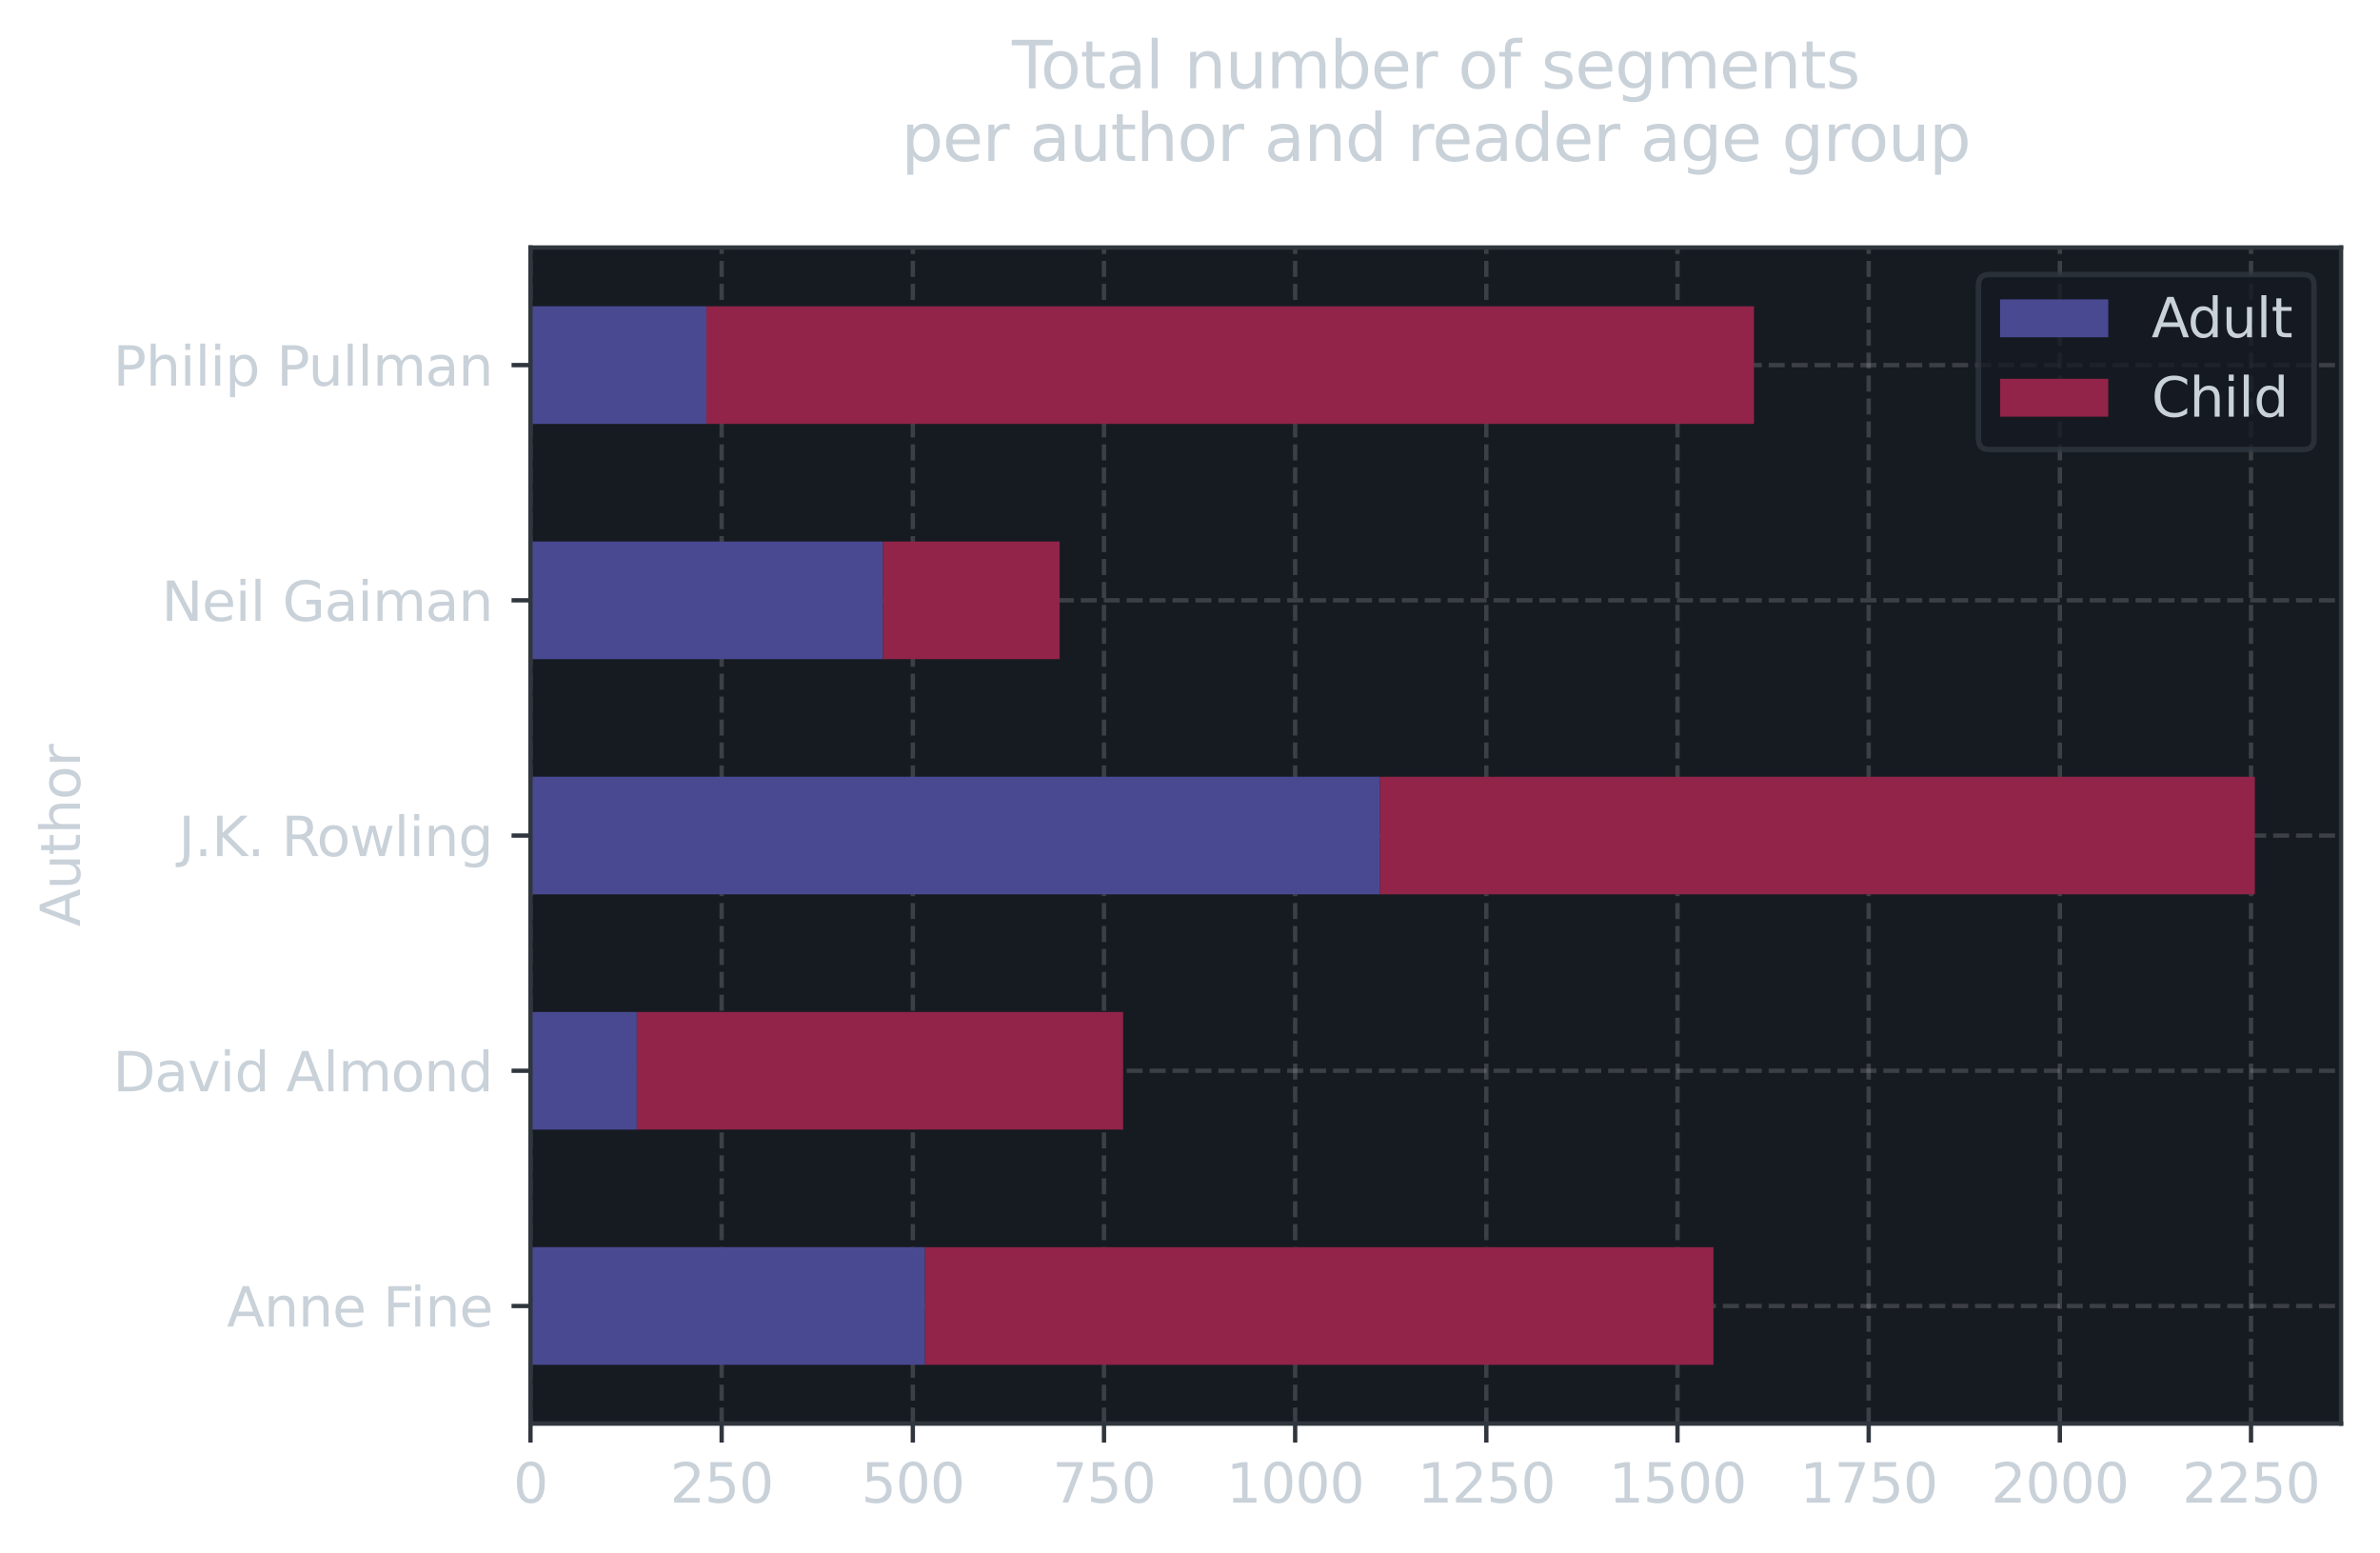 <?xml version="1.0" encoding="utf-8" standalone="no"?>
 <!DOCTYPE svg PUBLIC "-//W3C//DTD SVG 1.1//EN"
   "http://www.w3.org/Graphics/SVG/1.1/DTD/svg11.dtd">
 <svg xmlns:xlink="http://www.w3.org/1999/xlink" width="440.094pt" height="287.074pt" viewBox="0 0 440.094 287.074" xmlns="http://www.w3.org/2000/svg" version="1.1">
  <defs>
   <style type="text/css">*{stroke-linejoin: round; stroke-linecap: butt; fill: #c9d1d9;}</style>
  </defs>
  <g id="figure_1">
   <g id="patch_1">
    <path d="M 0 287.074 
 L 440.094 287.074 
 L 440.094 0 
 L 0 0 
 L 0 287.074 
 z
 " style="fill: none"/>
   </g>
   <g id="axes_1">
    <g id="patch_2">
     <path d="M 98.094 263.195 
 L 432.894 263.195 
 L 432.894 45.755 
 L 98.094 45.755 
 z
 " style="fill: #161b22"/>
    </g>
    <g id="matplotlib.axis_1">
     <g id="xtick_1">
      <g id="line2d_1">
       <path d="M 98.094 263.195 
 L 98.094 45.755 
 " clip-path="url(#pc1cb3f90b4)" style="fill: none; stroke-dasharray: 2.96,1.28; stroke-dashoffset: 0; stroke: #b0b0b0; stroke-opacity: 0.25; stroke-width: 0.8"/>
      </g>
      <g id="line2d_2">
       <defs>
        <path id="m36166e948e" d="M 0 0 
 L 0 3.5 
 " style="stroke: #30363d; stroke-width: 0.8"/>
       </defs>
       <g>
        <use xlink:href="#m36166e948e" x="98.094" y="263.195" style="stroke: #30363d; stroke-width: 0.8"/>
       </g>
      </g>
      <g id="text_1">
       <!-- 0 -->
       <g transform="translate(94.912 277.794)scale(0.1 -0.1)">
        <defs>
         <path id="DejaVuSans-30" d="M 2034 4250 
 Q 1547 4250 1301 3770 
 Q 1056 3291 1056 2328 
 Q 1056 1369 1301 889 
 Q 1547 409 2034 409 
 Q 2525 409 2770 889 
 Q 3016 1369 3016 2328 
 Q 3016 3291 2770 3770 
 Q 2525 4250 2034 4250 
 z
 M 2034 4750 
 Q 2819 4750 3233 4129 
 Q 3647 3509 3647 2328 
 Q 3647 1150 3233 529 
 Q 2819 -91 2034 -91 
 Q 1250 -91 836 529 
 Q 422 1150 422 2328 
 Q 422 3509 836 4129 
 Q 1250 4750 2034 4750 
 z
 " transform="scale(0.016)"/>
        </defs>
        <use xlink:href="#DejaVuSans-30"/>
       </g>
      </g>
     </g>
     <g id="xtick_2">
      <g id="line2d_3">
       <path d="M 133.444 263.195 
 L 133.444 45.755 
 " clip-path="url(#pc1cb3f90b4)" style="fill: none; stroke-dasharray: 2.96,1.28; stroke-dashoffset: 0; stroke: #b0b0b0; stroke-opacity: 0.25; stroke-width: 0.8"/>
      </g>
      <g id="line2d_4">
       <g>
        <use xlink:href="#m36166e948e" x="133.444" y="263.195" style="stroke: #30363d; stroke-width: 0.8"/>
       </g>
      </g>
      <g id="text_2">
       <!-- 250 -->
       <g transform="translate(123.9 277.794)scale(0.1 -0.1)">
        <defs>
         <path id="DejaVuSans-32" d="M 1228 531 
 L 3431 531 
 L 3431 0 
 L 469 0 
 L 469 531 
 Q 828 903 1448 1529 
 Q 2069 2156 2228 2338 
 Q 2531 2678 2651 2914 
 Q 2772 3150 2772 3378 
 Q 2772 3750 2511 3984 
 Q 2250 4219 1831 4219 
 Q 1534 4219 1204 4116 
 Q 875 4013 500 3803 
 L 500 4441 
 Q 881 4594 1212 4672 
 Q 1544 4750 1819 4750 
 Q 2544 4750 2975 4387 
 Q 3406 4025 3406 3419 
 Q 3406 3131 3298 2873 
 Q 3191 2616 2906 2266 
 Q 2828 2175 2409 1742 
 Q 1991 1309 1228 531 
 z
 " transform="scale(0.016)"/>
         <path id="DejaVuSans-35" d="M 691 4666 
 L 3169 4666 
 L 3169 4134 
 L 1269 4134 
 L 1269 2991 
 Q 1406 3038 1543 3061 
 Q 1681 3084 1819 3084 
 Q 2600 3084 3056 2656 
 Q 3513 2228 3513 1497 
 Q 3513 744 3044 326 
 Q 2575 -91 1722 -91 
 Q 1428 -91 1123 -41 
 Q 819 9 494 109 
 L 494 744 
 Q 775 591 1075 516 
 Q 1375 441 1709 441 
 Q 2250 441 2565 725 
 Q 2881 1009 2881 1497 
 Q 2881 1984 2565 2268 
 Q 2250 2553 1709 2553 
 Q 1456 2553 1204 2497 
 Q 953 2441 691 2322 
 L 691 4666 
 z
 " transform="scale(0.016)"/>
        </defs>
        <use xlink:href="#DejaVuSans-32"/>
        <use xlink:href="#DejaVuSans-35" x="63.623"/>
        <use xlink:href="#DejaVuSans-30" x="127.246"/>
       </g>
      </g>
     </g>
     <g id="xtick_3">
      <g id="line2d_5">
       <path d="M 168.794 263.195 
 L 168.794 45.755 
 " clip-path="url(#pc1cb3f90b4)" style="fill: none; stroke-dasharray: 2.96,1.28; stroke-dashoffset: 0; stroke: #b0b0b0; stroke-opacity: 0.25; stroke-width: 0.8"/>
      </g>
      <g id="line2d_6">
       <g>
        <use xlink:href="#m36166e948e" x="168.794" y="263.195" style="stroke: #30363d; stroke-width: 0.8"/>
       </g>
      </g>
      <g id="text_3">
       <!-- 500 -->
       <g transform="translate(159.25 277.794)scale(0.1 -0.1)">
        <use xlink:href="#DejaVuSans-35"/>
        <use xlink:href="#DejaVuSans-30" x="63.623"/>
        <use xlink:href="#DejaVuSans-30" x="127.246"/>
       </g>
      </g>
     </g>
     <g id="xtick_4">
      <g id="line2d_7">
       <path d="M 204.144 263.195 
 L 204.144 45.755 
 " clip-path="url(#pc1cb3f90b4)" style="fill: none; stroke-dasharray: 2.96,1.28; stroke-dashoffset: 0; stroke: #b0b0b0; stroke-opacity: 0.25; stroke-width: 0.8"/>
      </g>
      <g id="line2d_8">
       <g>
        <use xlink:href="#m36166e948e" x="204.144" y="263.195" style="stroke: #30363d; stroke-width: 0.8"/>
       </g>
      </g>
      <g id="text_4">
       <!-- 750 -->
       <g transform="translate(194.6 277.794)scale(0.1 -0.1)">
        <defs>
         <path id="DejaVuSans-37" d="M 525 4666 
 L 3525 4666 
 L 3525 4397 
 L 1831 0 
 L 1172 0 
 L 2766 4134 
 L 525 4134 
 L 525 4666 
 z
 " transform="scale(0.016)"/>
        </defs>
        <use xlink:href="#DejaVuSans-37"/>
        <use xlink:href="#DejaVuSans-35" x="63.623"/>
        <use xlink:href="#DejaVuSans-30" x="127.246"/>
       </g>
      </g>
     </g>
     <g id="xtick_5">
      <g id="line2d_9">
       <path d="M 239.494 263.195 
 L 239.494 45.755 
 " clip-path="url(#pc1cb3f90b4)" style="fill: none; stroke-dasharray: 2.96,1.28; stroke-dashoffset: 0; stroke: #b0b0b0; stroke-opacity: 0.25; stroke-width: 0.8"/>
      </g>
      <g id="line2d_10">
       <g>
        <use xlink:href="#m36166e948e" x="239.494" y="263.195" style="stroke: #30363d; stroke-width: 0.8"/>
       </g>
      </g>
      <g id="text_5">
       <!-- 1000 -->
       <g transform="translate(226.769 277.794)scale(0.1 -0.1)">
        <defs>
         <path id="DejaVuSans-31" d="M 794 531 
 L 1825 531 
 L 1825 4091 
 L 703 3866 
 L 703 4441 
 L 1819 4666 
 L 2450 4666 
 L 2450 531 
 L 3481 531 
 L 3481 0 
 L 794 0 
 L 794 531 
 z
 " transform="scale(0.016)"/>
        </defs>
        <use xlink:href="#DejaVuSans-31"/>
        <use xlink:href="#DejaVuSans-30" x="63.623"/>
        <use xlink:href="#DejaVuSans-30" x="127.246"/>
        <use xlink:href="#DejaVuSans-30" x="190.869"/>
       </g>
      </g>
     </g>
     <g id="xtick_6">
      <g id="line2d_11">
       <path d="M 274.844 263.195 
 L 274.844 45.755 
 " clip-path="url(#pc1cb3f90b4)" style="fill: none; stroke-dasharray: 2.96,1.28; stroke-dashoffset: 0; stroke: #b0b0b0; stroke-opacity: 0.25; stroke-width: 0.8"/>
      </g>
      <g id="line2d_12">
       <g>
        <use xlink:href="#m36166e948e" x="274.844" y="263.195" style="stroke: #30363d; stroke-width: 0.8"/>
       </g>
      </g>
      <g id="text_6">
       <!-- 1250 -->
       <g transform="translate(262.119 277.794)scale(0.1 -0.1)">
        <use xlink:href="#DejaVuSans-31"/>
        <use xlink:href="#DejaVuSans-32" x="63.623"/>
        <use xlink:href="#DejaVuSans-35" x="127.246"/>
        <use xlink:href="#DejaVuSans-30" x="190.869"/>
       </g>
      </g>
     </g>
     <g id="xtick_7">
      <g id="line2d_13">
       <path d="M 310.194 263.195 
 L 310.194 45.755 
 " clip-path="url(#pc1cb3f90b4)" style="fill: none; stroke-dasharray: 2.96,1.28; stroke-dashoffset: 0; stroke: #b0b0b0; stroke-opacity: 0.25; stroke-width: 0.8"/>
      </g>
      <g id="line2d_14">
       <g>
        <use xlink:href="#m36166e948e" x="310.194" y="263.195" style="stroke: #30363d; stroke-width: 0.8"/>
       </g>
      </g>
      <g id="text_7">
       <!-- 1500 -->
       <g transform="translate(297.469 277.794)scale(0.1 -0.1)">
        <use xlink:href="#DejaVuSans-31"/>
        <use xlink:href="#DejaVuSans-35" x="63.623"/>
        <use xlink:href="#DejaVuSans-30" x="127.246"/>
        <use xlink:href="#DejaVuSans-30" x="190.869"/>
       </g>
      </g>
     </g>
     <g id="xtick_8">
      <g id="line2d_15">
       <path d="M 345.544 263.195 
 L 345.544 45.755 
 " clip-path="url(#pc1cb3f90b4)" style="fill: none; stroke-dasharray: 2.96,1.28; stroke-dashoffset: 0; stroke: #b0b0b0; stroke-opacity: 0.25; stroke-width: 0.8"/>
      </g>
      <g id="line2d_16">
       <g>
        <use xlink:href="#m36166e948e" x="345.544" y="263.195" style="stroke: #30363d; stroke-width: 0.8"/>
       </g>
      </g>
      <g id="text_8">
       <!-- 1750 -->
       <g transform="translate(332.819 277.794)scale(0.1 -0.1)">
        <use xlink:href="#DejaVuSans-31"/>
        <use xlink:href="#DejaVuSans-37" x="63.623"/>
        <use xlink:href="#DejaVuSans-35" x="127.246"/>
        <use xlink:href="#DejaVuSans-30" x="190.869"/>
       </g>
      </g>
     </g>
     <g id="xtick_9">
      <g id="line2d_17">
       <path d="M 380.894 263.195 
 L 380.894 45.755 
 " clip-path="url(#pc1cb3f90b4)" style="fill: none; stroke-dasharray: 2.96,1.28; stroke-dashoffset: 0; stroke: #b0b0b0; stroke-opacity: 0.25; stroke-width: 0.8"/>
      </g>
      <g id="line2d_18">
       <g>
        <use xlink:href="#m36166e948e" x="380.894" y="263.195" style="stroke: #30363d; stroke-width: 0.8"/>
       </g>
      </g>
      <g id="text_9">
       <!-- 2000 -->
       <g transform="translate(368.169 277.794)scale(0.1 -0.1)">
        <use xlink:href="#DejaVuSans-32"/>
        <use xlink:href="#DejaVuSans-30" x="63.623"/>
        <use xlink:href="#DejaVuSans-30" x="127.246"/>
        <use xlink:href="#DejaVuSans-30" x="190.869"/>
       </g>
      </g>
     </g>
     <g id="xtick_10">
      <g id="line2d_19">
       <path d="M 416.244 263.195 
 L 416.244 45.755 
 " clip-path="url(#pc1cb3f90b4)" style="fill: none; stroke-dasharray: 2.96,1.28; stroke-dashoffset: 0; stroke: #b0b0b0; stroke-opacity: 0.25; stroke-width: 0.8"/>
      </g>
      <g id="line2d_20">
       <g>
        <use xlink:href="#m36166e948e" x="416.244" y="263.195" style="stroke: #30363d; stroke-width: 0.8"/>
       </g>
      </g>
      <g id="text_10">
       <!-- 2250 -->
       <g transform="translate(403.519 277.794)scale(0.1 -0.1)">
        <use xlink:href="#DejaVuSans-32"/>
        <use xlink:href="#DejaVuSans-32" x="63.623"/>
        <use xlink:href="#DejaVuSans-35" x="127.246"/>
        <use xlink:href="#DejaVuSans-30" x="190.869"/>
       </g>
      </g>
     </g>
    </g>
    <g id="matplotlib.axis_2">
     <g id="ytick_1">
      <g id="line2d_21">
       <path d="M 98.094 241.452 
 L 432.894 241.452 
 " clip-path="url(#pc1cb3f90b4)" style="fill: none; stroke-dasharray: 2.96,1.28; stroke-dashoffset: 0; stroke: #b0b0b0; stroke-opacity: 0.25; stroke-width: 0.8"/>
      </g>
      <g id="line2d_22">
       <defs>
        <path id="mb236bd9247" d="M 0 0 
 L -3.5 0 
 " style="stroke: #30363d; stroke-width: 0.8"/>
       </defs>
       <g>
        <use xlink:href="#mb236bd9247" x="98.094" y="241.452" style="stroke: #30363d; stroke-width: 0.8"/>
       </g>
      </g>
      <g id="text_11">
       <!-- Anne Fine -->
       <g transform="translate(41.952 245.251)scale(0.1 -0.1)">
        <defs>
         <path id="DejaVuSans-41" d="M 2188 4044 
 L 1331 1722 
 L 3047 1722 
 L 2188 4044 
 z
 M 1831 4666 
 L 2547 4666 
 L 4325 0 
 L 3669 0 
 L 3244 1197 
 L 1141 1197 
 L 716 0 
 L 50 0 
 L 1831 4666 
 z
 " transform="scale(0.016)"/>
         <path id="DejaVuSans-6e" d="M 3513 2113 
 L 3513 0 
 L 2938 0 
 L 2938 2094 
 Q 2938 2591 2744 2837 
 Q 2550 3084 2163 3084 
 Q 1697 3084 1428 2787 
 Q 1159 2491 1159 1978 
 L 1159 0 
 L 581 0 
 L 581 3500 
 L 1159 3500 
 L 1159 2956 
 Q 1366 3272 1645 3428 
 Q 1925 3584 2291 3584 
 Q 2894 3584 3203 3211 
 Q 3513 2838 3513 2113 
 z
 " transform="scale(0.016)"/>
         <path id="DejaVuSans-65" d="M 3597 1894 
 L 3597 1613 
 L 953 1613 
 Q 991 1019 1311 708 
 Q 1631 397 2203 397 
 Q 2534 397 2845 478 
 Q 3156 559 3463 722 
 L 3463 178 
 Q 3153 47 2828 -22 
 Q 2503 -91 2169 -91 
 Q 1331 -91 842 396 
 Q 353 884 353 1716 
 Q 353 2575 817 3079 
 Q 1281 3584 2069 3584 
 Q 2775 3584 3186 3129 
 Q 3597 2675 3597 1894 
 z
 M 3022 2063 
 Q 3016 2534 2758 2815 
 Q 2500 3097 2075 3097 
 Q 1594 3097 1305 2825 
 Q 1016 2553 972 2059 
 L 3022 2063 
 z
 " transform="scale(0.016)"/>
         <path id="DejaVuSans-20" transform="scale(0.016)"/>
         <path id="DejaVuSans-46" d="M 628 4666 
 L 3309 4666 
 L 3309 4134 
 L 1259 4134 
 L 1259 2759 
 L 3109 2759 
 L 3109 2228 
 L 1259 2228 
 L 1259 0 
 L 628 0 
 L 628 4666 
 z
 " transform="scale(0.016)"/>
         <path id="DejaVuSans-69" d="M 603 3500 
 L 1178 3500 
 L 1178 0 
 L 603 0 
 L 603 3500 
 z
 M 603 4863 
 L 1178 4863 
 L 1178 4134 
 L 603 4134 
 L 603 4863 
 z
 " transform="scale(0.016)"/>
        </defs>
        <use xlink:href="#DejaVuSans-41"/>
        <use xlink:href="#DejaVuSans-6e" x="68.408"/>
        <use xlink:href="#DejaVuSans-6e" x="131.787"/>
        <use xlink:href="#DejaVuSans-65" x="195.166"/>
        <use xlink:href="#DejaVuSans-20" x="256.689"/>
        <use xlink:href="#DejaVuSans-46" x="288.477"/>
        <use xlink:href="#DejaVuSans-69" x="338.746"/>
        <use xlink:href="#DejaVuSans-6e" x="366.529"/>
        <use xlink:href="#DejaVuSans-65" x="429.908"/>
       </g>
      </g>
     </g>
     <g id="ytick_2">
      <g id="line2d_23">
       <path d="M 98.094 197.964 
 L 432.894 197.964 
 " clip-path="url(#pc1cb3f90b4)" style="fill: none; stroke-dasharray: 2.96,1.28; stroke-dashoffset: 0; stroke: #b0b0b0; stroke-opacity: 0.25; stroke-width: 0.8"/>
      </g>
      <g id="line2d_24">
       <g>
        <use xlink:href="#mb236bd9247" x="98.094" y="197.964" style="stroke: #30363d; stroke-width: 0.8"/>
       </g>
      </g>
      <g id="text_12">
       <!-- David Almond -->
       <g transform="translate(20.878 201.763)scale(0.1 -0.1)">
        <defs>
         <path id="DejaVuSans-44" d="M 1259 4147 
 L 1259 519 
 L 2022 519 
 Q 2988 519 3436 956 
 Q 3884 1394 3884 2338 
 Q 3884 3275 3436 3711 
 Q 2988 4147 2022 4147 
 L 1259 4147 
 z
 M 628 4666 
 L 1925 4666 
 Q 3281 4666 3915 4102 
 Q 4550 3538 4550 2338 
 Q 4550 1131 3912 565 
 Q 3275 0 1925 0 
 L 628 0 
 L 628 4666 
 z
 " transform="scale(0.016)"/>
         <path id="DejaVuSans-61" d="M 2194 1759 
 Q 1497 1759 1228 1600 
 Q 959 1441 959 1056 
 Q 959 750 1161 570 
 Q 1363 391 1709 391 
 Q 2188 391 2477 730 
 Q 2766 1069 2766 1631 
 L 2766 1759 
 L 2194 1759 
 z
 M 3341 1997 
 L 3341 0 
 L 2766 0 
 L 2766 531 
 Q 2569 213 2275 61 
 Q 1981 -91 1556 -91 
 Q 1019 -91 701 211 
 Q 384 513 384 1019 
 Q 384 1609 779 1909 
 Q 1175 2209 1959 2209 
 L 2766 2209 
 L 2766 2266 
 Q 2766 2663 2505 2880 
 Q 2244 3097 1772 3097 
 Q 1472 3097 1187 3025 
 Q 903 2953 641 2809 
 L 641 3341 
 Q 956 3463 1253 3523 
 Q 1550 3584 1831 3584 
 Q 2591 3584 2966 3190 
 Q 3341 2797 3341 1997 
 z
 " transform="scale(0.016)"/>
         <path id="DejaVuSans-76" d="M 191 3500 
 L 800 3500 
 L 1894 563 
 L 2988 3500 
 L 3597 3500 
 L 2284 0 
 L 1503 0 
 L 191 3500 
 z
 " transform="scale(0.016)"/>
         <path id="DejaVuSans-64" d="M 2906 2969 
 L 2906 4863 
 L 3481 4863 
 L 3481 0 
 L 2906 0 
 L 2906 525 
 Q 2725 213 2448 61 
 Q 2172 -91 1784 -91 
 Q 1150 -91 751 415 
 Q 353 922 353 1747 
 Q 353 2572 751 3078 
 Q 1150 3584 1784 3584 
 Q 2172 3584 2448 3432 
 Q 2725 3281 2906 2969 
 z
 M 947 1747 
 Q 947 1113 1208 752 
 Q 1469 391 1925 391 
 Q 2381 391 2643 752 
 Q 2906 1113 2906 1747 
 Q 2906 2381 2643 2742 
 Q 2381 3103 1925 3103 
 Q 1469 3103 1208 2742 
 Q 947 2381 947 1747 
 z
 " transform="scale(0.016)"/>
         <path id="DejaVuSans-6c" d="M 603 4863 
 L 1178 4863 
 L 1178 0 
 L 603 0 
 L 603 4863 
 z
 " transform="scale(0.016)"/>
         <path id="DejaVuSans-6d" d="M 3328 2828 
 Q 3544 3216 3844 3400 
 Q 4144 3584 4550 3584 
 Q 5097 3584 5394 3201 
 Q 5691 2819 5691 2113 
 L 5691 0 
 L 5113 0 
 L 5113 2094 
 Q 5113 2597 4934 2840 
 Q 4756 3084 4391 3084 
 Q 3944 3084 3684 2787 
 Q 3425 2491 3425 1978 
 L 3425 0 
 L 2847 0 
 L 2847 2094 
 Q 2847 2600 2669 2842 
 Q 2491 3084 2119 3084 
 Q 1678 3084 1418 2786 
 Q 1159 2488 1159 1978 
 L 1159 0 
 L 581 0 
 L 581 3500 
 L 1159 3500 
 L 1159 2956 
 Q 1356 3278 1631 3431 
 Q 1906 3584 2284 3584 
 Q 2666 3584 2933 3390 
 Q 3200 3197 3328 2828 
 z
 " transform="scale(0.016)"/>
         <path id="DejaVuSans-6f" d="M 1959 3097 
 Q 1497 3097 1228 2736 
 Q 959 2375 959 1747 
 Q 959 1119 1226 758 
 Q 1494 397 1959 397 
 Q 2419 397 2687 759 
 Q 2956 1122 2956 1747 
 Q 2956 2369 2687 2733 
 Q 2419 3097 1959 3097 
 z
 M 1959 3584 
 Q 2709 3584 3137 3096 
 Q 3566 2609 3566 1747 
 Q 3566 888 3137 398 
 Q 2709 -91 1959 -91 
 Q 1206 -91 779 398 
 Q 353 888 353 1747 
 Q 353 2609 779 3096 
 Q 1206 3584 1959 3584 
 z
 " transform="scale(0.016)"/>
        </defs>
        <use xlink:href="#DejaVuSans-44"/>
        <use xlink:href="#DejaVuSans-61" x="77.002"/>
        <use xlink:href="#DejaVuSans-76" x="138.281"/>
        <use xlink:href="#DejaVuSans-69" x="197.461"/>
        <use xlink:href="#DejaVuSans-64" x="225.244"/>
        <use xlink:href="#DejaVuSans-20" x="288.721"/>
        <use xlink:href="#DejaVuSans-41" x="320.508"/>
        <use xlink:href="#DejaVuSans-6c" x="388.916"/>
        <use xlink:href="#DejaVuSans-6d" x="416.699"/>
        <use xlink:href="#DejaVuSans-6f" x="514.111"/>
        <use xlink:href="#DejaVuSans-6e" x="575.293"/>
        <use xlink:href="#DejaVuSans-64" x="638.672"/>
       </g>
      </g>
     </g>
     <g id="ytick_3">
      <g id="line2d_25">
       <path d="M 98.094 154.476 
 L 432.894 154.476 
 " clip-path="url(#pc1cb3f90b4)" style="fill: none; stroke-dasharray: 2.96,1.28; stroke-dashoffset: 0; stroke: #b0b0b0; stroke-opacity: 0.25; stroke-width: 0.8"/>
      </g>
      <g id="line2d_26">
       <g>
        <use xlink:href="#mb236bd9247" x="98.094" y="154.476" style="stroke: #30363d; stroke-width: 0.8"/>
       </g>
      </g>
      <g id="text_13">
       <!-- J.K. Rowling -->
       <g transform="translate(33.014 158.275)scale(0.1 -0.1)">
        <defs>
         <path id="DejaVuSans-4a" d="M 628 4666 
 L 1259 4666 
 L 1259 325 
 Q 1259 -519 939 -900 
 Q 619 -1281 -91 -1281 
 L -331 -1281 
 L -331 -750 
 L -134 -750 
 Q 284 -750 456 -515 
 Q 628 -281 628 325 
 L 628 4666 
 z
 " transform="scale(0.016)"/>
         <path id="DejaVuSans-2e" d="M 684 794 
 L 1344 794 
 L 1344 0 
 L 684 0 
 L 684 794 
 z
 " transform="scale(0.016)"/>
         <path id="DejaVuSans-4b" d="M 628 4666 
 L 1259 4666 
 L 1259 2694 
 L 3353 4666 
 L 4166 4666 
 L 1850 2491 
 L 4331 0 
 L 3500 0 
 L 1259 2247 
 L 1259 0 
 L 628 0 
 L 628 4666 
 z
 " transform="scale(0.016)"/>
         <path id="DejaVuSans-52" d="M 2841 2188 
 Q 3044 2119 3236 1894 
 Q 3428 1669 3622 1275 
 L 4263 0 
 L 3584 0 
 L 2988 1197 
 Q 2756 1666 2539 1819 
 Q 2322 1972 1947 1972 
 L 1259 1972 
 L 1259 0 
 L 628 0 
 L 628 4666 
 L 2053 4666 
 Q 2853 4666 3247 4331 
 Q 3641 3997 3641 3322 
 Q 3641 2881 3436 2590 
 Q 3231 2300 2841 2188 
 z
 M 1259 4147 
 L 1259 2491 
 L 2053 2491 
 Q 2509 2491 2742 2702 
 Q 2975 2913 2975 3322 
 Q 2975 3731 2742 3939 
 Q 2509 4147 2053 4147 
 L 1259 4147 
 z
 " transform="scale(0.016)"/>
         <path id="DejaVuSans-77" d="M 269 3500 
 L 844 3500 
 L 1563 769 
 L 2278 3500 
 L 2956 3500 
 L 3675 769 
 L 4391 3500 
 L 4966 3500 
 L 4050 0 
 L 3372 0 
 L 2619 2869 
 L 1863 0 
 L 1184 0 
 L 269 3500 
 z
 " transform="scale(0.016)"/>
         <path id="DejaVuSans-67" d="M 2906 1791 
 Q 2906 2416 2648 2759 
 Q 2391 3103 1925 3103 
 Q 1463 3103 1205 2759 
 Q 947 2416 947 1791 
 Q 947 1169 1205 825 
 Q 1463 481 1925 481 
 Q 2391 481 2648 825 
 Q 2906 1169 2906 1791 
 z
 M 3481 434 
 Q 3481 -459 3084 -895 
 Q 2688 -1331 1869 -1331 
 Q 1566 -1331 1297 -1286 
 Q 1028 -1241 775 -1147 
 L 775 -588 
 Q 1028 -725 1275 -790 
 Q 1522 -856 1778 -856 
 Q 2344 -856 2625 -561 
 Q 2906 -266 2906 331 
 L 2906 616 
 Q 2728 306 2450 153 
 Q 2172 0 1784 0 
 Q 1141 0 747 490 
 Q 353 981 353 1791 
 Q 353 2603 747 3093 
 Q 1141 3584 1784 3584 
 Q 2172 3584 2450 3431 
 Q 2728 3278 2906 2969 
 L 2906 3500 
 L 3481 3500 
 L 3481 434 
 z
 " transform="scale(0.016)"/>
        </defs>
        <use xlink:href="#DejaVuSans-4a"/>
        <use xlink:href="#DejaVuSans-2e" x="29.492"/>
        <use xlink:href="#DejaVuSans-4b" x="61.279"/>
        <use xlink:href="#DejaVuSans-2e" x="126.855"/>
        <use xlink:href="#DejaVuSans-20" x="158.643"/>
        <use xlink:href="#DejaVuSans-52" x="190.43"/>
        <use xlink:href="#DejaVuSans-6f" x="255.412"/>
        <use xlink:href="#DejaVuSans-77" x="316.594"/>
        <use xlink:href="#DejaVuSans-6c" x="398.381"/>
        <use xlink:href="#DejaVuSans-69" x="426.164"/>
        <use xlink:href="#DejaVuSans-6e" x="453.947"/>
        <use xlink:href="#DejaVuSans-67" x="517.326"/>
       </g>
      </g>
     </g>
     <g id="ytick_4">
      <g id="line2d_27">
       <path d="M 98.094 110.987 
 L 432.894 110.987 
 " clip-path="url(#pc1cb3f90b4)" style="fill: none; stroke-dasharray: 2.96,1.28; stroke-dashoffset: 0; stroke: #b0b0b0; stroke-opacity: 0.25; stroke-width: 0.8"/>
      </g>
      <g id="line2d_28">
       <g>
        <use xlink:href="#mb236bd9247" x="98.094" y="110.987" style="stroke: #30363d; stroke-width: 0.8"/>
       </g>
      </g>
      <g id="text_14">
       <!-- Neil Gaiman -->
       <g transform="translate(29.864 114.787)scale(0.1 -0.1)">
        <defs>
         <path id="DejaVuSans-4e" d="M 628 4666 
 L 1478 4666 
 L 3547 763 
 L 3547 4666 
 L 4159 4666 
 L 4159 0 
 L 3309 0 
 L 1241 3903 
 L 1241 0 
 L 628 0 
 L 628 4666 
 z
 " transform="scale(0.016)"/>
         <path id="DejaVuSans-47" d="M 3809 666 
 L 3809 1919 
 L 2778 1919 
 L 2778 2438 
 L 4434 2438 
 L 4434 434 
 Q 4069 175 3628 42 
 Q 3188 -91 2688 -91 
 Q 1594 -91 976 548 
 Q 359 1188 359 2328 
 Q 359 3472 976 4111 
 Q 1594 4750 2688 4750 
 Q 3144 4750 3555 4637 
 Q 3966 4525 4313 4306 
 L 4313 3634 
 Q 3963 3931 3569 4081 
 Q 3175 4231 2741 4231 
 Q 1884 4231 1454 3753 
 Q 1025 3275 1025 2328 
 Q 1025 1384 1454 906 
 Q 1884 428 2741 428 
 Q 3075 428 3337 486 
 Q 3600 544 3809 666 
 z
 " transform="scale(0.016)"/>
        </defs>
        <use xlink:href="#DejaVuSans-4e"/>
        <use xlink:href="#DejaVuSans-65" x="74.805"/>
        <use xlink:href="#DejaVuSans-69" x="136.328"/>
        <use xlink:href="#DejaVuSans-6c" x="164.111"/>
        <use xlink:href="#DejaVuSans-20" x="191.895"/>
        <use xlink:href="#DejaVuSans-47" x="223.682"/>
        <use xlink:href="#DejaVuSans-61" x="301.172"/>
        <use xlink:href="#DejaVuSans-69" x="362.451"/>
        <use xlink:href="#DejaVuSans-6d" x="390.234"/>
        <use xlink:href="#DejaVuSans-61" x="487.646"/>
        <use xlink:href="#DejaVuSans-6e" x="548.926"/>
       </g>
      </g>
     </g>
     <g id="ytick_5">
      <g id="line2d_29">
       <path d="M 98.094 67.499 
 L 432.894 67.499 
 " clip-path="url(#pc1cb3f90b4)" style="fill: none; stroke-dasharray: 2.96,1.28; stroke-dashoffset: 0; stroke: #b0b0b0; stroke-opacity: 0.25; stroke-width: 0.8"/>
      </g>
      <g id="line2d_30">
       <g>
        <use xlink:href="#mb236bd9247" x="98.094" y="67.499" style="stroke: #30363d; stroke-width: 0.8"/>
       </g>
      </g>
      <g id="text_15">
       <!-- Philip Pullman -->
       <g transform="translate(20.911 71.299)scale(0.1 -0.1)">
        <defs>
         <path id="DejaVuSans-50" d="M 1259 4147 
 L 1259 2394 
 L 2053 2394 
 Q 2494 2394 2734 2622 
 Q 2975 2850 2975 3272 
 Q 2975 3691 2734 3919 
 Q 2494 4147 2053 4147 
 L 1259 4147 
 z
 M 628 4666 
 L 2053 4666 
 Q 2838 4666 3239 4311 
 Q 3641 3956 3641 3272 
 Q 3641 2581 3239 2228 
 Q 2838 1875 2053 1875 
 L 1259 1875 
 L 1259 0 
 L 628 0 
 L 628 4666 
 z
 " transform="scale(0.016)"/>
         <path id="DejaVuSans-68" d="M 3513 2113 
 L 3513 0 
 L 2938 0 
 L 2938 2094 
 Q 2938 2591 2744 2837 
 Q 2550 3084 2163 3084 
 Q 1697 3084 1428 2787 
 Q 1159 2491 1159 1978 
 L 1159 0 
 L 581 0 
 L 581 4863 
 L 1159 4863 
 L 1159 2956 
 Q 1366 3272 1645 3428 
 Q 1925 3584 2291 3584 
 Q 2894 3584 3203 3211 
 Q 3513 2838 3513 2113 
 z
 " transform="scale(0.016)"/>
         <path id="DejaVuSans-70" d="M 1159 525 
 L 1159 -1331 
 L 581 -1331 
 L 581 3500 
 L 1159 3500 
 L 1159 2969 
 Q 1341 3281 1617 3432 
 Q 1894 3584 2278 3584 
 Q 2916 3584 3314 3078 
 Q 3713 2572 3713 1747 
 Q 3713 922 3314 415 
 Q 2916 -91 2278 -91 
 Q 1894 -91 1617 61 
 Q 1341 213 1159 525 
 z
 M 3116 1747 
 Q 3116 2381 2855 2742 
 Q 2594 3103 2138 3103 
 Q 1681 3103 1420 2742 
 Q 1159 2381 1159 1747 
 Q 1159 1113 1420 752 
 Q 1681 391 2138 391 
 Q 2594 391 2855 752 
 Q 3116 1113 3116 1747 
 z
 " transform="scale(0.016)"/>
         <path id="DejaVuSans-75" d="M 544 1381 
 L 544 3500 
 L 1119 3500 
 L 1119 1403 
 Q 1119 906 1312 657 
 Q 1506 409 1894 409 
 Q 2359 409 2629 706 
 Q 2900 1003 2900 1516 
 L 2900 3500 
 L 3475 3500 
 L 3475 0 
 L 2900 0 
 L 2900 538 
 Q 2691 219 2414 64 
 Q 2138 -91 1772 -91 
 Q 1169 -91 856 284 
 Q 544 659 544 1381 
 z
 M 1991 3584 
 L 1991 3584 
 z
 " transform="scale(0.016)"/>
        </defs>
        <use xlink:href="#DejaVuSans-50"/>
        <use xlink:href="#DejaVuSans-68" x="60.303"/>
        <use xlink:href="#DejaVuSans-69" x="123.682"/>
        <use xlink:href="#DejaVuSans-6c" x="151.465"/>
        <use xlink:href="#DejaVuSans-69" x="179.248"/>
        <use xlink:href="#DejaVuSans-70" x="207.031"/>
        <use xlink:href="#DejaVuSans-20" x="270.508"/>
        <use xlink:href="#DejaVuSans-50" x="302.295"/>
        <use xlink:href="#DejaVuSans-75" x="360.848"/>
        <use xlink:href="#DejaVuSans-6c" x="424.227"/>
        <use xlink:href="#DejaVuSans-6c" x="452.01"/>
        <use xlink:href="#DejaVuSans-6d" x="479.793"/>
        <use xlink:href="#DejaVuSans-61" x="577.205"/>
        <use xlink:href="#DejaVuSans-6e" x="638.484"/>
       </g>
      </g>
     </g>
     <g id="text_16">
      <!-- Author -->
      <g transform="translate(14.798 171.308)rotate(-90)scale(0.1 -0.1)">
       <defs>
        <path id="DejaVuSans-74" d="M 1172 4494 
 L 1172 3500 
 L 2356 3500 
 L 2356 3053 
 L 1172 3053 
 L 1172 1153 
 Q 1172 725 1289 603 
 Q 1406 481 1766 481 
 L 2356 481 
 L 2356 0 
 L 1766 0 
 Q 1100 0 847 248 
 Q 594 497 594 1153 
 L 594 3053 
 L 172 3053 
 L 172 3500 
 L 594 3500 
 L 594 4494 
 L 1172 4494 
 z
 " transform="scale(0.016)"/>
        <path id="DejaVuSans-72" d="M 2631 2963 
 Q 2534 3019 2420 3045 
 Q 2306 3072 2169 3072 
 Q 1681 3072 1420 2755 
 Q 1159 2438 1159 1844 
 L 1159 0 
 L 581 0 
 L 581 3500 
 L 1159 3500 
 L 1159 2956 
 Q 1341 3275 1631 3429 
 Q 1922 3584 2338 3584 
 Q 2397 3584 2469 3576 
 Q 2541 3569 2628 3553 
 L 2631 2963 
 z
 " transform="scale(0.016)"/>
       </defs>
       <use xlink:href="#DejaVuSans-41"/>
       <use xlink:href="#DejaVuSans-75" x="68.408"/>
       <use xlink:href="#DejaVuSans-74" x="131.787"/>
       <use xlink:href="#DejaVuSans-68" x="170.996"/>
       <use xlink:href="#DejaVuSans-6f" x="234.375"/>
       <use xlink:href="#DejaVuSans-72" x="295.557"/>
      </g>
     </g>
    </g>
    <g id="patch_3">
     <path d="M 98.094 252.323 
 L 171.056 252.323 
 L 171.056 230.579 
 L 98.094 230.579 
 z
 " clip-path="url(#pc1cb3f90b4)" style="fill: #494992"/>
    </g>
    <g id="patch_4">
     <path d="M 98.094 208.835 
 L 117.748 208.835 
 L 117.748 187.091 
 L 98.094 187.091 
 z
 " clip-path="url(#pc1cb3f90b4)" style="fill: #494992"/>
    </g>
    <g id="patch_5">
     <path d="M 98.094 165.347 
 L 255.189 165.347 
 L 255.189 143.603 
 L 98.094 143.603 
 z
 " clip-path="url(#pc1cb3f90b4)" style="fill: #494992"/>
    </g>
    <g id="patch_6">
     <path d="M 98.094 121.859 
 L 163.279 121.859 
 L 163.279 100.115 
 L 98.094 100.115 
 z
 " clip-path="url(#pc1cb3f90b4)" style="fill: #494992"/>
    </g>
    <g id="patch_7">
     <path d="M 98.094 78.371 
 L 130.616 78.371 
 L 130.616 56.627 
 L 98.094 56.627 
 z
 " clip-path="url(#pc1cb3f90b4)" style="fill: #494992"/>
    </g>
    <g id="patch_8">
     <path d="M 171.056 252.323 
 L 316.84 252.323 
 L 316.84 230.579 
 L 171.056 230.579 
 z
 " clip-path="url(#pc1cb3f90b4)" style="fill: #912448"/>
    </g>
    <g id="patch_9">
     <path d="M 117.748 208.835 
 L 207.679 208.835 
 L 207.679 187.091 
 L 117.748 187.091 
 z
 " clip-path="url(#pc1cb3f90b4)" style="fill: #912448"/>
    </g>
    <g id="patch_10">
     <path d="M 255.189 165.347 
 L 416.951 165.347 
 L 416.951 143.603 
 L 255.189 143.603 
 z
 " clip-path="url(#pc1cb3f90b4)" style="fill: #912448"/>
    </g>
    <g id="patch_11">
     <path d="M 163.279 121.859 
 L 195.943 121.859 
 L 195.943 100.115 
 L 163.279 100.115 
 z
 " clip-path="url(#pc1cb3f90b4)" style="fill: #912448"/>
    </g>
    <g id="patch_12">
     <path d="M 130.616 78.371 
 L 324.334 78.371 
 L 324.334 56.627 
 L 130.616 56.627 
 z
 " clip-path="url(#pc1cb3f90b4)" style="fill: #912448"/>
    </g>
    <g id="patch_13">
     <path d="M 98.094 263.195 
 L 98.094 45.755 
 " style="fill: none; stroke: #30363d; stroke-width: 0.8; stroke-linejoin: miter; stroke-linecap: square"/>
    </g>
    <g id="patch_14">
     <path d="M 432.894 263.195 
 L 432.894 45.755 
 " style="fill: none; stroke: #30363d; stroke-width: 0.8; stroke-linejoin: miter; stroke-linecap: square"/>
    </g>
    <g id="patch_15">
     <path d="M 98.094 263.195 
 L 432.894 263.195 
 " style="fill: none; stroke: #30363d; stroke-width: 0.8; stroke-linejoin: miter; stroke-linecap: square"/>
    </g>
    <g id="patch_16">
     <path d="M 98.094 45.755 
 L 432.894 45.755 
 " style="fill: none; stroke: #30363d; stroke-width: 0.8; stroke-linejoin: miter; stroke-linecap: square"/>
    </g>
    <g id="text_17">
     <!-- Total number of segments -->
     <g transform="translate(187.118 16.318)scale(0.12 -0.12)">
      <defs>
       <path id="DejaVuSans-54" d="M -19 4666 
 L 3928 4666 
 L 3928 4134 
 L 2272 4134 
 L 2272 0 
 L 1638 0 
 L 1638 4134 
 L -19 4134 
 L -19 4666 
 z
 " transform="scale(0.016)"/>
       <path id="DejaVuSans-62" d="M 3116 1747 
 Q 3116 2381 2855 2742 
 Q 2594 3103 2138 3103 
 Q 1681 3103 1420 2742 
 Q 1159 2381 1159 1747 
 Q 1159 1113 1420 752 
 Q 1681 391 2138 391 
 Q 2594 391 2855 752 
 Q 3116 1113 3116 1747 
 z
 M 1159 2969 
 Q 1341 3281 1617 3432 
 Q 1894 3584 2278 3584 
 Q 2916 3584 3314 3078 
 Q 3713 2572 3713 1747 
 Q 3713 922 3314 415 
 Q 2916 -91 2278 -91 
 Q 1894 -91 1617 61 
 Q 1341 213 1159 525 
 L 1159 0 
 L 581 0 
 L 581 4863 
 L 1159 4863 
 L 1159 2969 
 z
 " transform="scale(0.016)"/>
       <path id="DejaVuSans-66" d="M 2375 4863 
 L 2375 4384 
 L 1825 4384 
 Q 1516 4384 1395 4259 
 Q 1275 4134 1275 3809 
 L 1275 3500 
 L 2222 3500 
 L 2222 3053 
 L 1275 3053 
 L 1275 0 
 L 697 0 
 L 697 3053 
 L 147 3053 
 L 147 3500 
 L 697 3500 
 L 697 3744 
 Q 697 4328 969 4595 
 Q 1241 4863 1831 4863 
 L 2375 4863 
 z
 " transform="scale(0.016)"/>
       <path id="DejaVuSans-73" d="M 2834 3397 
 L 2834 2853 
 Q 2591 2978 2328 3040 
 Q 2066 3103 1784 3103 
 Q 1356 3103 1142 2972 
 Q 928 2841 928 2578 
 Q 928 2378 1081 2264 
 Q 1234 2150 1697 2047 
 L 1894 2003 
 Q 2506 1872 2764 1633 
 Q 3022 1394 3022 966 
 Q 3022 478 2636 193 
 Q 2250 -91 1575 -91 
 Q 1294 -91 989 -36 
 Q 684 19 347 128 
 L 347 722 
 Q 666 556 975 473 
 Q 1284 391 1588 391 
 Q 1994 391 2212 530 
 Q 2431 669 2431 922 
 Q 2431 1156 2273 1281 
 Q 2116 1406 1581 1522 
 L 1381 1569 
 Q 847 1681 609 1914 
 Q 372 2147 372 2553 
 Q 372 3047 722 3315 
 Q 1072 3584 1716 3584 
 Q 2034 3584 2315 3537 
 Q 2597 3491 2834 3397 
 z
 " transform="scale(0.016)"/>
      </defs>
      <use xlink:href="#DejaVuSans-54"/>
      <use xlink:href="#DejaVuSans-6f" x="44.084"/>
      <use xlink:href="#DejaVuSans-74" x="105.266"/>
      <use xlink:href="#DejaVuSans-61" x="144.475"/>
      <use xlink:href="#DejaVuSans-6c" x="205.754"/>
      <use xlink:href="#DejaVuSans-20" x="233.537"/>
      <use xlink:href="#DejaVuSans-6e" x="265.324"/>
      <use xlink:href="#DejaVuSans-75" x="328.703"/>
      <use xlink:href="#DejaVuSans-6d" x="392.082"/>
      <use xlink:href="#DejaVuSans-62" x="489.494"/>
      <use xlink:href="#DejaVuSans-65" x="552.971"/>
      <use xlink:href="#DejaVuSans-72" x="614.494"/>
      <use xlink:href="#DejaVuSans-20" x="655.607"/>
      <use xlink:href="#DejaVuSans-6f" x="687.395"/>
      <use xlink:href="#DejaVuSans-66" x="748.576"/>
      <use xlink:href="#DejaVuSans-20" x="783.781"/>
      <use xlink:href="#DejaVuSans-73" x="815.568"/>
      <use xlink:href="#DejaVuSans-65" x="867.668"/>
      <use xlink:href="#DejaVuSans-67" x="929.191"/>
      <use xlink:href="#DejaVuSans-6d" x="992.668"/>
      <use xlink:href="#DejaVuSans-65" x="1090.08"/>
      <use xlink:href="#DejaVuSans-6e" x="1151.604"/>
      <use xlink:href="#DejaVuSans-74" x="1214.982"/>
      <use xlink:href="#DejaVuSans-73" x="1254.191"/>
     </g>
     <!-- per author and reader age group -->
     <g transform="translate(166.662 29.756)scale(0.12 -0.12)">
      <use xlink:href="#DejaVuSans-70"/>
      <use xlink:href="#DejaVuSans-65" x="63.477"/>
      <use xlink:href="#DejaVuSans-72" x="125"/>
      <use xlink:href="#DejaVuSans-20" x="166.113"/>
      <use xlink:href="#DejaVuSans-61" x="197.9"/>
      <use xlink:href="#DejaVuSans-75" x="259.18"/>
      <use xlink:href="#DejaVuSans-74" x="322.559"/>
      <use xlink:href="#DejaVuSans-68" x="361.768"/>
      <use xlink:href="#DejaVuSans-6f" x="425.146"/>
      <use xlink:href="#DejaVuSans-72" x="486.328"/>
      <use xlink:href="#DejaVuSans-20" x="527.441"/>
      <use xlink:href="#DejaVuSans-61" x="559.229"/>
      <use xlink:href="#DejaVuSans-6e" x="620.508"/>
      <use xlink:href="#DejaVuSans-64" x="683.887"/>
      <use xlink:href="#DejaVuSans-20" x="747.363"/>
      <use xlink:href="#DejaVuSans-72" x="779.15"/>
      <use xlink:href="#DejaVuSans-65" x="818.014"/>
      <use xlink:href="#DejaVuSans-61" x="879.537"/>
      <use xlink:href="#DejaVuSans-64" x="940.816"/>
      <use xlink:href="#DejaVuSans-65" x="1004.293"/>
      <use xlink:href="#DejaVuSans-72" x="1065.816"/>
      <use xlink:href="#DejaVuSans-20" x="1106.93"/>
      <use xlink:href="#DejaVuSans-61" x="1138.717"/>
      <use xlink:href="#DejaVuSans-67" x="1199.996"/>
      <use xlink:href="#DejaVuSans-65" x="1263.473"/>
      <use xlink:href="#DejaVuSans-20" x="1324.996"/>
      <use xlink:href="#DejaVuSans-67" x="1356.783"/>
      <use xlink:href="#DejaVuSans-72" x="1420.26"/>
      <use xlink:href="#DejaVuSans-6f" x="1459.123"/>
      <use xlink:href="#DejaVuSans-75" x="1520.305"/>
      <use xlink:href="#DejaVuSans-70" x="1583.684"/>
     </g>
    </g>
    <g id="legend_1">
     <g id="patch_17">
      <path d="M 367.844 83.112 
 L 425.894 83.112 
 Q 427.894 83.112 427.894 81.112 
 L 427.894 52.755 
 Q 427.894 50.755 425.894 50.755 
 L 367.844 50.755 
 Q 365.844 50.755 365.844 52.755 
 L 365.844 81.112 
 Q 365.844 83.112 367.844 83.112 
 z
 " style="fill: #161b22; opacity: 0.8; stroke: #30363d;; stroke-linejoin: miter"/>
     </g>
     <g id="patch_18">
      <path d="M 369.844 62.354 
 L 389.844 62.354 
 L 389.844 55.354 
 L 369.844 55.354 
 z
 " style="fill: #494992"/>
     </g>
     <g id="text_18">
      <!-- Adult -->
      <g transform="translate(397.844 62.354)scale(0.1 -0.1)">
       <use xlink:href="#DejaVuSans-41"/>
       <use xlink:href="#DejaVuSans-64" x="66.658"/>
       <use xlink:href="#DejaVuSans-75" x="130.135"/>
       <use xlink:href="#DejaVuSans-6c" x="193.514"/>
       <use xlink:href="#DejaVuSans-74" x="221.297"/>
      </g>
     </g>
     <g id="patch_19">
      <path d="M 369.844 77.032 
 L 389.844 77.032 
 L 389.844 70.032 
 L 369.844 70.032 
 z
 " style="fill: #912448"/>
     </g>
     <g id="text_19">
      <!-- Child -->
      <g transform="translate(397.844 77.032)scale(0.1 -0.1)">
       <defs>
        <path id="DejaVuSans-43" d="M 4122 4306 
 L 4122 3641 
 Q 3803 3938 3442 4084 
 Q 3081 4231 2675 4231 
 Q 1875 4231 1450 3742 
 Q 1025 3253 1025 2328 
 Q 1025 1406 1450 917 
 Q 1875 428 2675 428 
 Q 3081 428 3442 575 
 Q 3803 722 4122 1019 
 L 4122 359 
 Q 3791 134 3420 21 
 Q 3050 -91 2638 -91 
 Q 1578 -91 968 557 
 Q 359 1206 359 2328 
 Q 359 3453 968 4101 
 Q 1578 4750 2638 4750 
 Q 3056 4750 3426 4639 
 Q 3797 4528 4122 4306 
 z
 " transform="scale(0.016)"/>
       </defs>
       <use xlink:href="#DejaVuSans-43"/>
       <use xlink:href="#DejaVuSans-68" x="69.824"/>
       <use xlink:href="#DejaVuSans-69" x="133.203"/>
       <use xlink:href="#DejaVuSans-6c" x="160.986"/>
       <use xlink:href="#DejaVuSans-64" x="188.77"/>
      </g>
     </g>
    </g>
   </g>
  </g>
  <defs>
   <clipPath id="pc1cb3f90b4">
    <rect x="98.094" y="45.755" width="334.8" height="217.44"/>
   </clipPath>
  </defs>
 </svg>
